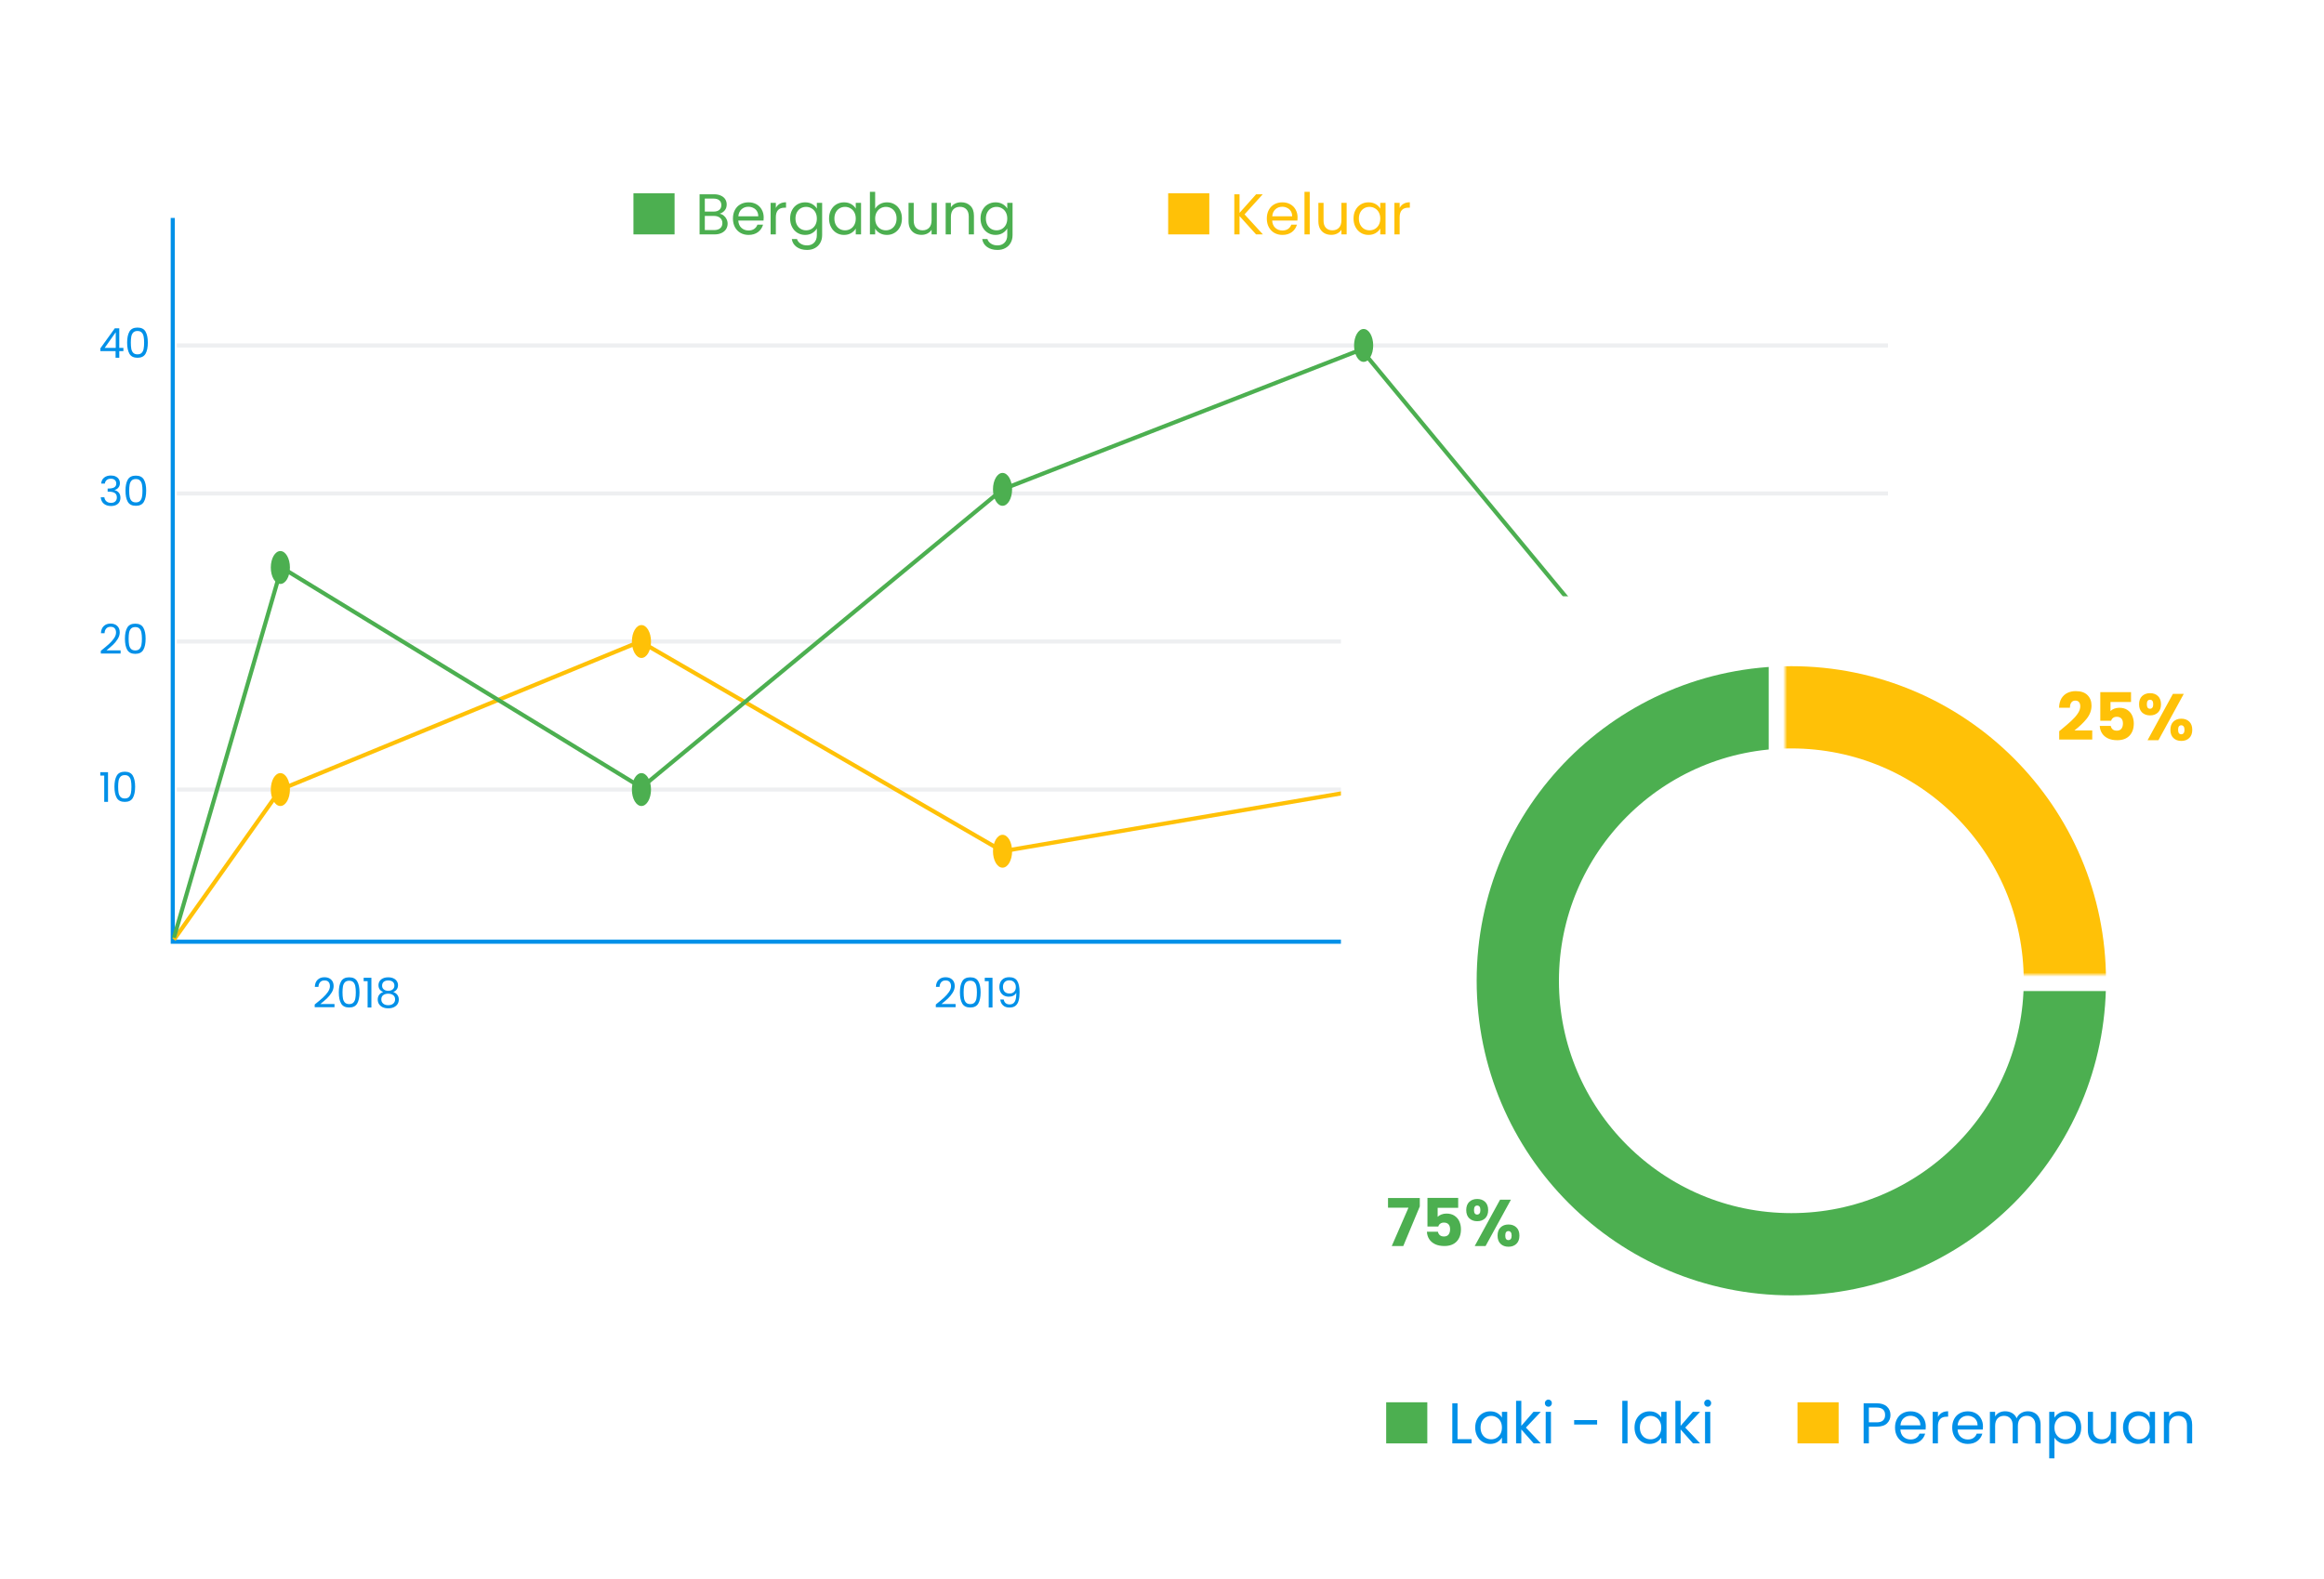<svg width="565" height="384" viewBox="0 0 565 384" fill="none" xmlns="http://www.w3.org/2000/svg">
<g filter="url(#filter0_d_1547_458)">
<rect x="11" y="11" width="465" height="266" rx="10" fill="white"/>
</g>
<path d="M42 53V229H460" stroke="#0090E8"/>
<path d="M43 192H459" stroke="#AAB2BB" stroke-opacity="0.2"/>
<path d="M43 156H459" stroke="#AAB2BB" stroke-opacity="0.2"/>
<path d="M43 120H459" stroke="#AAB2BB" stroke-opacity="0.2"/>
<path d="M43 84H459" stroke="#AAB2BB" stroke-opacity="0.2"/>
<path d="M24.38 188.6V187.77H26.26V195H25.34V188.6H24.38ZM27.823 191.31C27.823 190.163 28.01 189.27 28.383 188.63C28.756 187.983 29.41 187.66 30.343 187.66C31.27 187.66 31.92 187.983 32.293 188.63C32.666 189.27 32.853 190.163 32.853 191.31C32.853 192.477 32.666 193.383 32.293 194.03C31.92 194.677 31.27 195 30.343 195C29.41 195 28.756 194.677 28.383 194.03C28.01 193.383 27.823 192.477 27.823 191.31ZM31.953 191.31C31.953 190.73 31.913 190.24 31.833 189.84C31.76 189.433 31.603 189.107 31.363 188.86C31.13 188.613 30.79 188.49 30.343 188.49C29.89 188.49 29.543 188.613 29.303 188.86C29.07 189.107 28.913 189.433 28.833 189.84C28.76 190.24 28.723 190.73 28.723 191.31C28.723 191.91 28.76 192.413 28.833 192.82C28.913 193.227 29.07 193.553 29.303 193.8C29.543 194.047 29.89 194.17 30.343 194.17C30.79 194.17 31.13 194.047 31.363 193.8C31.603 193.553 31.76 193.227 31.833 192.82C31.913 192.413 31.953 191.91 31.953 191.31Z" fill="#0090E8"/>
<path d="M76.51 244.27C77.357 243.59 78.02 243.033 78.5 242.6C78.98 242.16 79.383 241.703 79.71 241.23C80.043 240.75 80.21 240.28 80.21 239.82C80.21 239.387 80.103 239.047 79.89 238.8C79.683 238.547 79.347 238.42 78.88 238.42C78.427 238.42 78.073 238.563 77.82 238.85C77.573 239.13 77.44 239.507 77.42 239.98H76.54C76.567 239.233 76.793 238.657 77.22 238.25C77.647 237.843 78.197 237.64 78.87 237.64C79.557 237.64 80.1 237.83 80.5 238.21C80.907 238.59 81.11 239.113 81.11 239.78C81.11 240.333 80.943 240.873 80.61 241.4C80.283 241.92 79.91 242.38 79.49 242.78C79.07 243.173 78.533 243.633 77.88 244.16H81.32V244.92H76.51V244.27ZM82.372 241.31C82.372 240.163 82.559 239.27 82.932 238.63C83.305 237.983 83.959 237.66 84.892 237.66C85.819 237.66 86.469 237.983 86.842 238.63C87.215 239.27 87.402 240.163 87.402 241.31C87.402 242.477 87.215 243.383 86.842 244.03C86.469 244.677 85.819 245 84.892 245C83.959 245 83.305 244.677 82.932 244.03C82.559 243.383 82.372 242.477 82.372 241.31ZM86.502 241.31C86.502 240.73 86.462 240.24 86.382 239.84C86.309 239.433 86.152 239.107 85.912 238.86C85.679 238.613 85.339 238.49 84.892 238.49C84.439 238.49 84.092 238.613 83.852 238.86C83.619 239.107 83.462 239.433 83.382 239.84C83.309 240.24 83.272 240.73 83.272 241.31C83.272 241.91 83.309 242.413 83.382 242.82C83.462 243.227 83.619 243.553 83.852 243.8C84.092 244.047 84.439 244.17 84.892 244.17C85.339 244.17 85.679 244.047 85.912 243.8C86.152 243.553 86.309 243.227 86.382 242.82C86.462 242.413 86.502 241.91 86.502 241.31ZM88.411 238.6V237.77H90.291V245H89.371V238.6H88.411ZM93.174 241.24C92.801 241.093 92.514 240.88 92.314 240.6C92.114 240.32 92.014 239.98 92.014 239.58C92.014 239.22 92.104 238.897 92.284 238.61C92.464 238.317 92.731 238.087 93.084 237.92C93.444 237.747 93.878 237.66 94.384 237.66C94.891 237.66 95.321 237.747 95.674 237.92C96.034 238.087 96.304 238.317 96.484 238.61C96.671 238.897 96.764 239.22 96.764 239.58C96.764 239.967 96.661 240.307 96.454 240.6C96.248 240.887 95.964 241.1 95.604 241.24C96.018 241.367 96.344 241.59 96.584 241.91C96.831 242.223 96.954 242.603 96.954 243.05C96.954 243.483 96.848 243.863 96.634 244.19C96.421 244.51 96.118 244.76 95.724 244.94C95.338 245.113 94.891 245.2 94.384 245.2C93.878 245.2 93.431 245.113 93.044 244.94C92.664 244.76 92.368 244.51 92.154 244.19C91.941 243.863 91.834 243.483 91.834 243.05C91.834 242.603 91.954 242.22 92.194 241.9C92.434 241.58 92.761 241.36 93.174 241.24ZM95.884 239.69C95.884 239.283 95.751 238.97 95.484 238.75C95.218 238.53 94.851 238.42 94.384 238.42C93.924 238.42 93.561 238.53 93.294 238.75C93.028 238.97 92.894 239.287 92.894 239.7C92.894 240.073 93.031 240.373 93.304 240.6C93.584 240.827 93.944 240.94 94.384 240.94C94.831 240.94 95.191 240.827 95.464 240.6C95.744 240.367 95.884 240.063 95.884 239.69ZM94.384 241.64C93.891 241.64 93.488 241.757 93.174 241.99C92.861 242.217 92.704 242.56 92.704 243.02C92.704 243.447 92.854 243.79 93.154 244.05C93.461 244.31 93.871 244.44 94.384 244.44C94.898 244.44 95.304 244.31 95.604 244.05C95.904 243.79 96.054 243.447 96.054 243.02C96.054 242.573 95.901 242.233 95.594 242C95.288 241.76 94.884 241.64 94.384 241.64Z" fill="#0090E8"/>
<path d="M227.51 244.27C228.357 243.59 229.02 243.033 229.5 242.6C229.98 242.16 230.383 241.703 230.71 241.23C231.043 240.75 231.21 240.28 231.21 239.82C231.21 239.387 231.103 239.047 230.89 238.8C230.683 238.547 230.347 238.42 229.88 238.42C229.427 238.42 229.073 238.563 228.82 238.85C228.573 239.13 228.44 239.507 228.42 239.98H227.54C227.567 239.233 227.793 238.657 228.22 238.25C228.647 237.843 229.197 237.64 229.87 237.64C230.557 237.64 231.1 237.83 231.5 238.21C231.907 238.59 232.11 239.113 232.11 239.78C232.11 240.333 231.943 240.873 231.61 241.4C231.283 241.92 230.91 242.38 230.49 242.78C230.07 243.173 229.533 243.633 228.88 244.16H232.32V244.92H227.51V244.27ZM233.372 241.31C233.372 240.163 233.559 239.27 233.932 238.63C234.305 237.983 234.959 237.66 235.892 237.66C236.819 237.66 237.469 237.983 237.842 238.63C238.215 239.27 238.402 240.163 238.402 241.31C238.402 242.477 238.215 243.383 237.842 244.03C237.469 244.677 236.819 245 235.892 245C234.959 245 234.305 244.677 233.932 244.03C233.559 243.383 233.372 242.477 233.372 241.31ZM237.502 241.31C237.502 240.73 237.462 240.24 237.382 239.84C237.309 239.433 237.152 239.107 236.912 238.86C236.679 238.613 236.339 238.49 235.892 238.49C235.439 238.49 235.092 238.613 234.852 238.86C234.619 239.107 234.462 239.433 234.382 239.84C234.309 240.24 234.272 240.73 234.272 241.31C234.272 241.91 234.309 242.413 234.382 242.82C234.462 243.227 234.619 243.553 234.852 243.8C235.092 244.047 235.439 244.17 235.892 244.17C236.339 244.17 236.679 244.047 236.912 243.8C237.152 243.553 237.309 243.227 237.382 242.82C237.462 242.413 237.502 241.91 237.502 241.31ZM239.411 238.6V237.77H241.291V245H240.371V238.6H239.411ZM244.024 243.06C244.091 243.44 244.244 243.733 244.484 243.94C244.731 244.147 245.061 244.25 245.474 244.25C246.028 244.25 246.434 244.033 246.694 243.6C246.961 243.167 247.088 242.437 247.074 241.41C246.934 241.71 246.701 241.947 246.374 242.12C246.048 242.287 245.684 242.37 245.284 242.37C244.838 242.37 244.438 242.28 244.084 242.1C243.738 241.913 243.464 241.643 243.264 241.29C243.064 240.937 242.964 240.51 242.964 240.01C242.964 239.297 243.171 238.723 243.584 238.29C243.998 237.85 244.584 237.63 245.344 237.63C246.278 237.63 246.931 237.933 247.304 238.54C247.684 239.147 247.874 240.05 247.874 241.25C247.874 242.09 247.798 242.783 247.644 243.33C247.498 243.877 247.244 244.293 246.884 244.58C246.531 244.867 246.044 245.01 245.424 245.01C244.744 245.01 244.214 244.827 243.834 244.46C243.454 244.093 243.238 243.627 243.184 243.06H244.024ZM245.434 241.6C245.881 241.6 246.248 241.463 246.534 241.19C246.821 240.91 246.964 240.533 246.964 240.06C246.964 239.56 246.824 239.157 246.544 238.85C246.264 238.543 245.871 238.39 245.364 238.39C244.898 238.39 244.524 238.537 244.244 238.83C243.971 239.123 243.834 239.51 243.834 239.99C243.834 240.477 243.971 240.867 244.244 241.16C244.518 241.453 244.914 241.6 245.434 241.6Z" fill="#0090E8"/>
<path d="M378.51 244.27C379.357 243.59 380.02 243.033 380.5 242.6C380.98 242.16 381.383 241.703 381.71 241.23C382.043 240.75 382.21 240.28 382.21 239.82C382.21 239.387 382.103 239.047 381.89 238.8C381.683 238.547 381.347 238.42 380.88 238.42C380.427 238.42 380.073 238.563 379.82 238.85C379.573 239.13 379.44 239.507 379.42 239.98H378.54C378.567 239.233 378.793 238.657 379.22 238.25C379.647 237.843 380.197 237.64 380.87 237.64C381.557 237.64 382.1 237.83 382.5 238.21C382.907 238.59 383.11 239.113 383.11 239.78C383.11 240.333 382.943 240.873 382.61 241.4C382.283 241.92 381.91 242.38 381.49 242.78C381.07 243.173 380.533 243.633 379.88 244.16H383.32V244.92H378.51V244.27ZM384.372 241.31C384.372 240.163 384.559 239.27 384.932 238.63C385.305 237.983 385.959 237.66 386.892 237.66C387.819 237.66 388.469 237.983 388.842 238.63C389.215 239.27 389.402 240.163 389.402 241.31C389.402 242.477 389.215 243.383 388.842 244.03C388.469 244.677 387.819 245 386.892 245C385.959 245 385.305 244.677 384.932 244.03C384.559 243.383 384.372 242.477 384.372 241.31ZM388.502 241.31C388.502 240.73 388.462 240.24 388.382 239.84C388.309 239.433 388.152 239.107 387.912 238.86C387.679 238.613 387.339 238.49 386.892 238.49C386.439 238.49 386.092 238.613 385.852 238.86C385.619 239.107 385.462 239.433 385.382 239.84C385.309 240.24 385.272 240.73 385.272 241.31C385.272 241.91 385.309 242.413 385.382 242.82C385.462 243.227 385.619 243.553 385.852 243.8C386.092 244.047 386.439 244.17 386.892 244.17C387.339 244.17 387.679 244.047 387.912 243.8C388.152 243.553 388.309 243.227 388.382 242.82C388.462 242.413 388.502 241.91 388.502 241.31ZM390.541 244.27C391.388 243.59 392.051 243.033 392.531 242.6C393.011 242.16 393.415 241.703 393.741 241.23C394.075 240.75 394.241 240.28 394.241 239.82C394.241 239.387 394.135 239.047 393.921 238.8C393.715 238.547 393.378 238.42 392.911 238.42C392.458 238.42 392.105 238.563 391.851 238.85C391.605 239.13 391.471 239.507 391.451 239.98H390.571C390.598 239.233 390.825 238.657 391.251 238.25C391.678 237.843 392.228 237.64 392.901 237.64C393.588 237.64 394.131 237.83 394.531 238.21C394.938 238.59 395.141 239.113 395.141 239.78C395.141 240.333 394.975 240.873 394.641 241.4C394.315 241.92 393.941 242.38 393.521 242.78C393.101 243.173 392.565 243.633 391.911 244.16H395.351V244.92H390.541V244.27ZM396.403 241.31C396.403 240.163 396.59 239.27 396.963 238.63C397.337 237.983 397.99 237.66 398.923 237.66C399.85 237.66 400.5 237.983 400.873 238.63C401.247 239.27 401.433 240.163 401.433 241.31C401.433 242.477 401.247 243.383 400.873 244.03C400.5 244.677 399.85 245 398.923 245C397.99 245 397.337 244.677 396.963 244.03C396.59 243.383 396.403 242.477 396.403 241.31ZM400.533 241.31C400.533 240.73 400.493 240.24 400.413 239.84C400.34 239.433 400.183 239.107 399.943 238.86C399.71 238.613 399.37 238.49 398.923 238.49C398.47 238.49 398.123 238.613 397.883 238.86C397.65 239.107 397.493 239.433 397.413 239.84C397.34 240.24 397.303 240.73 397.303 241.31C397.303 241.91 397.34 242.413 397.413 242.82C397.493 243.227 397.65 243.553 397.883 243.8C398.123 244.047 398.47 244.17 398.923 244.17C399.37 244.17 399.71 244.047 399.943 243.8C400.183 243.553 400.34 243.227 400.413 242.82C400.493 242.413 400.533 241.91 400.533 241.31Z" fill="#0090E8"/>
<path d="M24.51 158.27C25.357 157.59 26.02 157.033 26.5 156.6C26.98 156.16 27.383 155.703 27.71 155.23C28.043 154.75 28.21 154.28 28.21 153.82C28.21 153.387 28.103 153.047 27.89 152.8C27.683 152.547 27.347 152.42 26.88 152.42C26.427 152.42 26.073 152.563 25.82 152.85C25.573 153.13 25.44 153.507 25.42 153.98H24.54C24.567 153.233 24.793 152.657 25.22 152.25C25.647 151.843 26.197 151.64 26.87 151.64C27.557 151.64 28.1 151.83 28.5 152.21C28.907 152.59 29.11 153.113 29.11 153.78C29.11 154.333 28.943 154.873 28.61 155.4C28.283 155.92 27.91 156.38 27.49 156.78C27.07 157.173 26.533 157.633 25.88 158.16H29.32V158.92H24.51V158.27ZM30.372 155.31C30.372 154.163 30.559 153.27 30.932 152.63C31.305 151.983 31.959 151.66 32.892 151.66C33.819 151.66 34.469 151.983 34.842 152.63C35.215 153.27 35.402 154.163 35.402 155.31C35.402 156.477 35.215 157.383 34.842 158.03C34.469 158.677 33.819 159 32.892 159C31.959 159 31.305 158.677 30.932 158.03C30.559 157.383 30.372 156.477 30.372 155.31ZM34.502 155.31C34.502 154.73 34.462 154.24 34.382 153.84C34.309 153.433 34.152 153.107 33.912 152.86C33.679 152.613 33.339 152.49 32.892 152.49C32.439 152.49 32.092 152.613 31.852 152.86C31.619 153.107 31.462 153.433 31.382 153.84C31.309 154.24 31.272 154.73 31.272 155.31C31.272 155.91 31.309 156.413 31.382 156.82C31.462 157.227 31.619 157.553 31.852 157.8C32.092 158.047 32.439 158.17 32.892 158.17C33.339 158.17 33.679 158.047 33.912 157.8C34.152 157.553 34.309 157.227 34.382 156.82C34.462 156.413 34.502 155.91 34.502 155.31Z" fill="#0090E8"/>
<path d="M24.6 117.59C24.647 116.977 24.883 116.497 25.31 116.15C25.737 115.803 26.29 115.63 26.97 115.63C27.423 115.63 27.813 115.713 28.14 115.88C28.473 116.04 28.723 116.26 28.89 116.54C29.063 116.82 29.15 117.137 29.15 117.49C29.15 117.903 29.03 118.26 28.79 118.56C28.557 118.86 28.25 119.053 27.87 119.14V119.19C28.303 119.297 28.647 119.507 28.9 119.82C29.153 120.133 29.28 120.543 29.28 121.05C29.28 121.43 29.193 121.773 29.02 122.08C28.847 122.38 28.587 122.617 28.24 122.79C27.893 122.963 27.477 123.05 26.99 123.05C26.283 123.05 25.703 122.867 25.25 122.5C24.797 122.127 24.543 121.6 24.49 120.92H25.37C25.417 121.32 25.58 121.647 25.86 121.9C26.14 122.153 26.513 122.28 26.98 122.28C27.447 122.28 27.8 122.16 28.04 121.92C28.287 121.673 28.41 121.357 28.41 120.97C28.41 120.47 28.243 120.11 27.91 119.89C27.577 119.67 27.073 119.56 26.4 119.56H26.17V118.8H26.41C27.023 118.793 27.487 118.693 27.8 118.5C28.113 118.3 28.27 117.993 28.27 117.58C28.27 117.227 28.153 116.943 27.92 116.73C27.693 116.517 27.367 116.41 26.94 116.41C26.527 116.41 26.193 116.517 25.94 116.73C25.687 116.943 25.537 117.23 25.49 117.59H24.6ZM30.509 119.31C30.509 118.163 30.695 117.27 31.069 116.63C31.442 115.983 32.095 115.66 33.029 115.66C33.955 115.66 34.605 115.983 34.979 116.63C35.352 117.27 35.539 118.163 35.539 119.31C35.539 120.477 35.352 121.383 34.979 122.03C34.605 122.677 33.955 123 33.029 123C32.095 123 31.442 122.677 31.069 122.03C30.695 121.383 30.509 120.477 30.509 119.31ZM34.639 119.31C34.639 118.73 34.599 118.24 34.519 117.84C34.445 117.433 34.289 117.107 34.049 116.86C33.815 116.613 33.475 116.49 33.029 116.49C32.575 116.49 32.229 116.613 31.989 116.86C31.755 117.107 31.599 117.433 31.519 117.84C31.445 118.24 31.409 118.73 31.409 119.31C31.409 119.91 31.445 120.413 31.519 120.82C31.599 121.227 31.755 121.553 31.989 121.8C32.229 122.047 32.575 122.17 33.029 122.17C33.475 122.17 33.815 122.047 34.049 121.8C34.289 121.553 34.445 121.227 34.519 120.82C34.599 120.413 34.639 119.91 34.639 119.31Z" fill="#0090E8"/>
<path d="M24.4 85.39V84.7L27.91 79.84H29V84.6H30V85.39H29V87H28.1V85.39H24.4ZM28.14 80.79L25.45 84.6H28.14V80.79ZM30.909 83.31C30.909 82.163 31.096 81.27 31.469 80.63C31.842 79.983 32.496 79.66 33.429 79.66C34.356 79.66 35.006 79.983 35.379 80.63C35.752 81.27 35.939 82.163 35.939 83.31C35.939 84.477 35.752 85.383 35.379 86.03C35.006 86.677 34.356 87 33.429 87C32.496 87 31.842 86.677 31.469 86.03C31.096 85.383 30.909 84.477 30.909 83.31ZM35.039 83.31C35.039 82.73 34.999 82.24 34.919 81.84C34.846 81.433 34.689 81.107 34.449 80.86C34.216 80.613 33.876 80.49 33.429 80.49C32.976 80.49 32.629 80.613 32.389 80.86C32.156 81.107 31.999 81.433 31.919 81.84C31.846 82.24 31.809 82.73 31.809 83.31C31.809 83.91 31.846 84.413 31.919 84.82C31.999 85.227 32.156 85.553 32.389 85.8C32.629 86.047 32.976 86.17 33.429 86.17C33.876 86.17 34.216 86.047 34.449 85.8C34.689 85.553 34.846 85.227 34.919 84.82C34.999 84.413 35.039 83.91 35.039 83.31Z" fill="#0090E8"/>
<ellipse cx="68.161" cy="192" rx="2.325" ry="4" fill="#FFC107"/>
<ellipse cx="243.733" cy="207" rx="2.325" ry="4" fill="#FFC107"/>
<ellipse cx="331.519" cy="192" rx="2.325" ry="4" fill="#FFC107"/>
<ellipse cx="419.886" cy="174" rx="2.325" ry="4" fill="#FFC107"/>
<path d="M42.291 228.5L68.161 192L155.656 156L243.733 207L331.519 192L420.177 174.5L459.419 192" stroke="#FFC107"/>
<ellipse cx="155.947" cy="156" rx="2.325" ry="4" fill="#FFC107"/>
<ellipse cx="68.161" cy="138" rx="2.325" ry="4" fill="#4CAF50"/>
<ellipse cx="155.947" cy="192" rx="2.325" ry="4" fill="#4CAF50"/>
<ellipse cx="243.733" cy="119" rx="2.325" ry="4" fill="#4CAF50"/>
<ellipse cx="331.519" cy="84" rx="2.325" ry="4" fill="#4CAF50"/>
<ellipse cx="419.886" cy="192" rx="2.325" ry="4" fill="#4CAF50"/>
<path d="M42.291 228L68.452 138L155.947 191.5L243.733 119L330.937 85L419.886 192.5L459.128 156" stroke="#4CAF50"/>
<path d="M174.964 51.974C175.319 52.03 175.641 52.175 175.93 52.408C176.229 52.641 176.462 52.931 176.63 53.276C176.807 53.621 176.896 53.99 176.896 54.382C176.896 54.877 176.77 55.325 176.518 55.726C176.266 56.118 175.897 56.431 175.412 56.664C174.936 56.888 174.371 57 173.718 57H170.078V47.242H173.578C174.241 47.242 174.805 47.354 175.272 47.578C175.739 47.793 176.089 48.087 176.322 48.46C176.555 48.833 176.672 49.253 176.672 49.72C176.672 50.299 176.513 50.779 176.196 51.162C175.888 51.535 175.477 51.806 174.964 51.974ZM171.352 51.456H173.494C174.091 51.456 174.553 51.316 174.88 51.036C175.207 50.756 175.37 50.369 175.37 49.874C175.37 49.379 175.207 48.992 174.88 48.712C174.553 48.432 174.082 48.292 173.466 48.292H171.352V51.456ZM173.606 55.95C174.241 55.95 174.735 55.801 175.09 55.502C175.445 55.203 175.622 54.788 175.622 54.256C175.622 53.715 175.435 53.29 175.062 52.982C174.689 52.665 174.189 52.506 173.564 52.506H171.352V55.95H173.606ZM185.664 52.87C185.664 53.113 185.65 53.369 185.622 53.64H179.49C179.537 54.396 179.793 54.989 180.26 55.418C180.736 55.838 181.31 56.048 181.982 56.048C182.533 56.048 182.99 55.922 183.354 55.67C183.727 55.409 183.989 55.063 184.138 54.634H185.51C185.305 55.371 184.894 55.973 184.278 56.44C183.662 56.897 182.897 57.126 181.982 57.126C181.254 57.126 180.601 56.963 180.022 56.636C179.453 56.309 179.005 55.847 178.678 55.25C178.351 54.643 178.188 53.943 178.188 53.15C178.188 52.357 178.347 51.661 178.664 51.064C178.981 50.467 179.425 50.009 179.994 49.692C180.573 49.365 181.235 49.202 181.982 49.202C182.71 49.202 183.354 49.361 183.914 49.678C184.474 49.995 184.903 50.434 185.202 50.994C185.51 51.545 185.664 52.17 185.664 52.87ZM184.348 52.604C184.348 52.119 184.241 51.703 184.026 51.358C183.811 51.003 183.517 50.737 183.144 50.56C182.78 50.373 182.374 50.28 181.926 50.28C181.282 50.28 180.731 50.485 180.274 50.896C179.826 51.307 179.569 51.876 179.504 52.604H184.348ZM188.62 50.574C188.844 50.135 189.161 49.795 189.572 49.552C189.992 49.309 190.5 49.188 191.098 49.188V50.504H190.762C189.334 50.504 188.62 51.279 188.62 52.828V57H187.346V49.328H188.62V50.574ZM195.732 49.202C196.395 49.202 196.974 49.347 197.468 49.636C197.972 49.925 198.346 50.289 198.588 50.728V49.328H199.876V57.168C199.876 57.868 199.727 58.489 199.428 59.03C199.13 59.581 198.7 60.01 198.14 60.318C197.59 60.626 196.946 60.78 196.208 60.78C195.2 60.78 194.36 60.542 193.688 60.066C193.016 59.59 192.62 58.941 192.498 58.12H193.758C193.898 58.587 194.188 58.96 194.626 59.24C195.065 59.529 195.592 59.674 196.208 59.674C196.908 59.674 197.478 59.455 197.916 59.016C198.364 58.577 198.588 57.961 198.588 57.168V55.558C198.336 56.006 197.963 56.379 197.468 56.678C196.974 56.977 196.395 57.126 195.732 57.126C195.051 57.126 194.43 56.958 193.87 56.622C193.32 56.286 192.886 55.815 192.568 55.208C192.251 54.601 192.092 53.911 192.092 53.136C192.092 52.352 192.251 51.666 192.568 51.078C192.886 50.481 193.32 50.019 193.87 49.692C194.43 49.365 195.051 49.202 195.732 49.202ZM198.588 53.15C198.588 52.571 198.472 52.067 198.238 51.638C198.005 51.209 197.688 50.882 197.286 50.658C196.894 50.425 196.46 50.308 195.984 50.308C195.508 50.308 195.074 50.42 194.682 50.644C194.29 50.868 193.978 51.195 193.744 51.624C193.511 52.053 193.394 52.557 193.394 53.136C193.394 53.724 193.511 54.237 193.744 54.676C193.978 55.105 194.29 55.437 194.682 55.67C195.074 55.894 195.508 56.006 195.984 56.006C196.46 56.006 196.894 55.894 197.286 55.67C197.688 55.437 198.005 55.105 198.238 54.676C198.472 54.237 198.588 53.729 198.588 53.15ZM201.553 53.136C201.553 52.352 201.712 51.666 202.029 51.078C202.347 50.481 202.781 50.019 203.331 49.692C203.891 49.365 204.512 49.202 205.193 49.202C205.865 49.202 206.449 49.347 206.943 49.636C207.438 49.925 207.807 50.289 208.049 50.728V49.328H209.337V57H208.049V55.572C207.797 56.02 207.419 56.393 206.915 56.692C206.421 56.981 205.842 57.126 205.179 57.126C204.498 57.126 203.882 56.958 203.331 56.622C202.781 56.286 202.347 55.815 202.029 55.208C201.712 54.601 201.553 53.911 201.553 53.136ZM208.049 53.15C208.049 52.571 207.933 52.067 207.699 51.638C207.466 51.209 207.149 50.882 206.747 50.658C206.355 50.425 205.921 50.308 205.445 50.308C204.969 50.308 204.535 50.42 204.143 50.644C203.751 50.868 203.439 51.195 203.205 51.624C202.972 52.053 202.855 52.557 202.855 53.136C202.855 53.724 202.972 54.237 203.205 54.676C203.439 55.105 203.751 55.437 204.143 55.67C204.535 55.894 204.969 56.006 205.445 56.006C205.921 56.006 206.355 55.894 206.747 55.67C207.149 55.437 207.466 55.105 207.699 54.676C207.933 54.237 208.049 53.729 208.049 53.15ZM212.764 50.756C213.025 50.299 213.408 49.925 213.912 49.636C214.416 49.347 214.99 49.202 215.634 49.202C216.325 49.202 216.945 49.365 217.496 49.692C218.047 50.019 218.481 50.481 218.798 51.078C219.115 51.666 219.274 52.352 219.274 53.136C219.274 53.911 219.115 54.601 218.798 55.208C218.481 55.815 218.042 56.286 217.482 56.622C216.931 56.958 216.315 57.126 215.634 57.126C214.971 57.126 214.388 56.981 213.884 56.692C213.389 56.403 213.016 56.034 212.764 55.586V57H211.49V46.64H212.764V50.756ZM217.972 53.136C217.972 52.557 217.855 52.053 217.622 51.624C217.389 51.195 217.071 50.868 216.67 50.644C216.278 50.42 215.844 50.308 215.368 50.308C214.901 50.308 214.467 50.425 214.066 50.658C213.674 50.882 213.357 51.213 213.114 51.652C212.881 52.081 212.764 52.581 212.764 53.15C212.764 53.729 212.881 54.237 213.114 54.676C213.357 55.105 213.674 55.437 214.066 55.67C214.467 55.894 214.901 56.006 215.368 56.006C215.844 56.006 216.278 55.894 216.67 55.67C217.071 55.437 217.389 55.105 217.622 54.676C217.855 54.237 217.972 53.724 217.972 53.136ZM227.755 49.328V57H226.481V55.866C226.238 56.258 225.898 56.566 225.459 56.79C225.03 57.005 224.554 57.112 224.031 57.112C223.434 57.112 222.897 56.991 222.421 56.748C221.945 56.496 221.567 56.123 221.287 55.628C221.016 55.133 220.881 54.531 220.881 53.822V49.328H222.141V53.654C222.141 54.41 222.332 54.993 222.715 55.404C223.098 55.805 223.62 56.006 224.283 56.006C224.964 56.006 225.501 55.796 225.893 55.376C226.285 54.956 226.481 54.345 226.481 53.542V49.328H227.755ZM233.644 49.188C234.577 49.188 235.333 49.473 235.912 50.042C236.491 50.602 236.78 51.414 236.78 52.478V57H235.52V52.66C235.52 51.895 235.329 51.311 234.946 50.91C234.563 50.499 234.041 50.294 233.378 50.294C232.706 50.294 232.169 50.504 231.768 50.924C231.376 51.344 231.18 51.955 231.18 52.758V57H229.906V49.328H231.18V50.42C231.432 50.028 231.773 49.725 232.202 49.51C232.641 49.295 233.121 49.188 233.644 49.188ZM242.025 49.202C242.688 49.202 243.267 49.347 243.761 49.636C244.265 49.925 244.639 50.289 244.881 50.728V49.328H246.169V57.168C246.169 57.868 246.02 58.489 245.721 59.03C245.423 59.581 244.993 60.01 244.433 60.318C243.883 60.626 243.239 60.78 242.501 60.78C241.493 60.78 240.653 60.542 239.981 60.066C239.309 59.59 238.913 58.941 238.791 58.12H240.051C240.191 58.587 240.481 58.96 240.919 59.24C241.358 59.529 241.885 59.674 242.501 59.674C243.201 59.674 243.771 59.455 244.209 59.016C244.657 58.577 244.881 57.961 244.881 57.168V55.558C244.629 56.006 244.256 56.379 243.761 56.678C243.267 56.977 242.688 57.126 242.025 57.126C241.344 57.126 240.723 56.958 240.163 56.622C239.613 56.286 239.179 55.815 238.861 55.208C238.544 54.601 238.385 53.911 238.385 53.136C238.385 52.352 238.544 51.666 238.861 51.078C239.179 50.481 239.613 50.019 240.163 49.692C240.723 49.365 241.344 49.202 242.025 49.202ZM244.881 53.15C244.881 52.571 244.765 52.067 244.531 51.638C244.298 51.209 243.981 50.882 243.579 50.658C243.187 50.425 242.753 50.308 242.277 50.308C241.801 50.308 241.367 50.42 240.975 50.644C240.583 50.868 240.271 51.195 240.037 51.624C239.804 52.053 239.687 52.557 239.687 53.136C239.687 53.724 239.804 54.237 240.037 54.676C240.271 55.105 240.583 55.437 240.975 55.67C241.367 55.894 241.801 56.006 242.277 56.006C242.753 56.006 243.187 55.894 243.579 55.67C243.981 55.437 244.298 55.105 244.531 54.676C244.765 54.237 244.881 53.729 244.881 53.15Z" fill="#4CAF50"/>
<path d="M305.37 57L301.352 52.548V57H300.078V47.242H301.352V51.764L305.384 47.242H306.994L302.57 52.128L307.036 57H305.37ZM315.459 52.87C315.459 53.113 315.445 53.369 315.417 53.64H309.285C309.332 54.396 309.588 54.989 310.055 55.418C310.531 55.838 311.105 56.048 311.777 56.048C312.328 56.048 312.785 55.922 313.149 55.67C313.522 55.409 313.784 55.063 313.933 54.634H315.305C315.1 55.371 314.689 55.973 314.073 56.44C313.457 56.897 312.692 57.126 311.777 57.126C311.049 57.126 310.396 56.963 309.817 56.636C309.248 56.309 308.8 55.847 308.473 55.25C308.146 54.643 307.983 53.943 307.983 53.15C307.983 52.357 308.142 51.661 308.459 51.064C308.776 50.467 309.22 50.009 309.789 49.692C310.368 49.365 311.03 49.202 311.777 49.202C312.505 49.202 313.149 49.361 313.709 49.678C314.269 49.995 314.698 50.434 314.997 50.994C315.305 51.545 315.459 52.17 315.459 52.87ZM314.143 52.604C314.143 52.119 314.036 51.703 313.821 51.358C313.606 51.003 313.312 50.737 312.939 50.56C312.575 50.373 312.169 50.28 311.721 50.28C311.077 50.28 310.526 50.485 310.069 50.896C309.621 51.307 309.364 51.876 309.299 52.604H314.143ZM318.415 46.64V57H317.141V46.64H318.415ZM327.39 49.328V57H326.116V55.866C325.873 56.258 325.532 56.566 325.094 56.79C324.664 57.005 324.188 57.112 323.666 57.112C323.068 57.112 322.532 56.991 322.056 56.748C321.58 56.496 321.202 56.123 320.922 55.628C320.651 55.133 320.516 54.531 320.516 53.822V49.328H321.776V53.654C321.776 54.41 321.967 54.993 322.35 55.404C322.732 55.805 323.255 56.006 323.918 56.006C324.599 56.006 325.136 55.796 325.528 55.376C325.92 54.956 326.116 54.345 326.116 53.542V49.328H327.39ZM329.065 53.136C329.065 52.352 329.224 51.666 329.541 51.078C329.858 50.481 330.292 50.019 330.843 49.692C331.403 49.365 332.024 49.202 332.705 49.202C333.377 49.202 333.96 49.347 334.455 49.636C334.95 49.925 335.318 50.289 335.561 50.728V49.328H336.849V57H335.561V55.572C335.309 56.02 334.931 56.393 334.427 56.692C333.932 56.981 333.354 57.126 332.691 57.126C332.01 57.126 331.394 56.958 330.843 56.622C330.292 56.286 329.858 55.815 329.541 55.208C329.224 54.601 329.065 53.911 329.065 53.136ZM335.561 53.15C335.561 52.571 335.444 52.067 335.211 51.638C334.978 51.209 334.66 50.882 334.259 50.658C333.867 50.425 333.433 50.308 332.957 50.308C332.481 50.308 332.047 50.42 331.655 50.644C331.263 50.868 330.95 51.195 330.717 51.624C330.484 52.053 330.367 52.557 330.367 53.136C330.367 53.724 330.484 54.237 330.717 54.676C330.95 55.105 331.263 55.437 331.655 55.67C332.047 55.894 332.481 56.006 332.957 56.006C333.433 56.006 333.867 55.894 334.259 55.67C334.66 55.437 334.978 55.105 335.211 54.676C335.444 54.237 335.561 53.729 335.561 53.15ZM340.276 50.574C340.5 50.135 340.817 49.795 341.228 49.552C341.648 49.309 342.156 49.188 342.754 49.188V50.504H342.418C340.99 50.504 340.276 51.279 340.276 52.828V57H339.002V49.328H340.276V50.574Z" fill="#FFC107"/>
<rect x="154" y="47" width="10" height="10" fill="#4CAF50"/>
<rect x="284" y="47" width="10" height="10" fill="#FFC107"/>
<g filter="url(#filter1_d_1547_458)">
<rect x="322" y="141" width="224" height="224" rx="10" fill="white"/>
</g>
<path d="M354.352 349.964H357.768V351H353.078V341.242H354.352V349.964ZM358.645 347.136C358.645 346.352 358.804 345.666 359.121 345.078C359.438 344.481 359.872 344.019 360.423 343.692C360.983 343.365 361.604 343.202 362.285 343.202C362.957 343.202 363.54 343.347 364.035 343.636C364.53 343.925 364.898 344.289 365.141 344.728V343.328H366.429V351H365.141V349.572C364.889 350.02 364.511 350.393 364.007 350.692C363.512 350.981 362.934 351.126 362.271 351.126C361.59 351.126 360.974 350.958 360.423 350.622C359.872 350.286 359.438 349.815 359.121 349.208C358.804 348.601 358.645 347.911 358.645 347.136ZM365.141 347.15C365.141 346.571 365.024 346.067 364.791 345.638C364.558 345.209 364.24 344.882 363.839 344.658C363.447 344.425 363.013 344.308 362.537 344.308C362.061 344.308 361.627 344.42 361.235 344.644C360.843 344.868 360.53 345.195 360.297 345.624C360.064 346.053 359.947 346.557 359.947 347.136C359.947 347.724 360.064 348.237 360.297 348.676C360.53 349.105 360.843 349.437 361.235 349.67C361.627 349.894 362.061 350.006 362.537 350.006C363.013 350.006 363.447 349.894 363.839 349.67C364.24 349.437 364.558 349.105 364.791 348.676C365.024 348.237 365.141 347.729 365.141 347.15ZM372.866 351L369.856 347.612V351H368.582V340.64H369.856V346.73L372.81 343.328H374.588L370.976 347.15L374.602 351H372.866ZM376.445 342.082C376.202 342.082 375.997 341.998 375.829 341.83C375.661 341.662 375.577 341.457 375.577 341.214C375.577 340.971 375.661 340.766 375.829 340.598C375.997 340.43 376.202 340.346 376.445 340.346C376.678 340.346 376.874 340.43 377.033 340.598C377.201 340.766 377.285 340.971 377.285 341.214C377.285 341.457 377.201 341.662 377.033 341.83C376.874 341.998 376.678 342.082 376.445 342.082ZM377.061 343.328V351H375.787V343.328H377.061ZM388.285 345.33V346.408H382.699V345.33H388.285ZM395.682 340.64V351H394.408V340.64H395.682ZM397.377 347.136C397.377 346.352 397.536 345.666 397.853 345.078C398.171 344.481 398.605 344.019 399.155 343.692C399.715 343.365 400.336 343.202 401.017 343.202C401.689 343.202 402.273 343.347 402.767 343.636C403.262 343.925 403.631 344.289 403.873 344.728V343.328H405.161V351H403.873V349.572C403.621 350.02 403.243 350.393 402.739 350.692C402.245 350.981 401.666 351.126 401.003 351.126C400.322 351.126 399.706 350.958 399.155 350.622C398.605 350.286 398.171 349.815 397.853 349.208C397.536 348.601 397.377 347.911 397.377 347.136ZM403.873 347.15C403.873 346.571 403.757 346.067 403.523 345.638C403.29 345.209 402.973 344.882 402.571 344.658C402.179 344.425 401.745 344.308 401.269 344.308C400.793 344.308 400.359 344.42 399.967 344.644C399.575 344.868 399.263 345.195 399.029 345.624C398.796 346.053 398.679 346.557 398.679 347.136C398.679 347.724 398.796 348.237 399.029 348.676C399.263 349.105 399.575 349.437 399.967 349.67C400.359 349.894 400.793 350.006 401.269 350.006C401.745 350.006 402.179 349.894 402.571 349.67C402.973 349.437 403.29 349.105 403.523 348.676C403.757 348.237 403.873 347.729 403.873 347.15ZM411.598 351L408.588 347.612V351H407.314V340.64H408.588V346.73L411.542 343.328H413.32L409.708 347.15L413.334 351H411.598ZM415.177 342.082C414.935 342.082 414.729 341.998 414.561 341.83C414.393 341.662 414.309 341.457 414.309 341.214C414.309 340.971 414.393 340.766 414.561 340.598C414.729 340.43 414.935 340.346 415.177 340.346C415.411 340.346 415.607 340.43 415.765 340.598C415.933 340.766 416.017 340.971 416.017 341.214C416.017 341.457 415.933 341.662 415.765 341.83C415.607 341.998 415.411 342.082 415.177 342.082ZM415.793 343.328V351H414.519V343.328H415.793Z" fill="#0090E8"/>
<path d="M345.176 293.368L341.16 303H338.36L342.424 293.672H337.448V291.336H345.176V293.368ZM354.507 293.704H349.515V295.912C349.728 295.677 350.027 295.485 350.411 295.336C350.795 295.187 351.211 295.112 351.659 295.112C352.459 295.112 353.12 295.293 353.642 295.656C354.176 296.019 354.565 296.488 354.811 297.064C355.056 297.64 355.179 298.264 355.179 298.936C355.179 300.184 354.827 301.176 354.123 301.912C353.419 302.637 352.427 303 351.147 303C350.293 303 349.552 302.856 348.923 302.568C348.293 302.269 347.808 301.859 347.467 301.336C347.125 300.813 346.939 300.211 346.907 299.528H349.579C349.643 299.859 349.797 300.136 350.043 300.36C350.288 300.573 350.624 300.68 351.051 300.68C351.552 300.68 351.925 300.52 352.171 300.2C352.416 299.88 352.539 299.453 352.539 298.92C352.539 298.397 352.411 297.997 352.155 297.72C351.899 297.443 351.525 297.304 351.035 297.304C350.672 297.304 350.373 297.395 350.139 297.576C349.904 297.747 349.749 297.976 349.674 298.264H347.035V291.304H354.507V293.704ZM356.465 294.264C356.465 293.4 356.71 292.733 357.201 292.264C357.702 291.795 358.347 291.56 359.137 291.56C359.926 291.56 360.566 291.795 361.057 292.264C361.547 292.733 361.793 293.4 361.793 294.264C361.793 295.128 361.547 295.795 361.057 296.264C360.566 296.733 359.926 296.968 359.137 296.968C358.347 296.968 357.702 296.733 357.201 296.264C356.71 295.795 356.465 295.128 356.465 294.264ZM367.329 291.736L361.169 303H358.529L364.689 291.736H367.329ZM359.121 293.16C358.609 293.16 358.353 293.528 358.353 294.264C358.353 294.989 358.609 295.352 359.121 295.352C359.366 295.352 359.558 295.261 359.697 295.08C359.835 294.899 359.905 294.627 359.905 294.264C359.905 293.528 359.643 293.16 359.121 293.16ZM364.081 300.472C364.081 299.608 364.326 298.941 364.817 298.472C365.307 298.003 365.947 297.768 366.737 297.768C367.526 297.768 368.166 298.003 368.657 298.472C369.147 298.941 369.393 299.608 369.393 300.472C369.393 301.336 369.147 302.003 368.657 302.472C368.166 302.941 367.526 303.176 366.737 303.176C365.947 303.176 365.307 302.941 364.817 302.472C364.326 302.003 364.081 301.336 364.081 300.472ZM366.721 299.368C366.475 299.368 366.283 299.459 366.145 299.64C366.017 299.821 365.953 300.099 365.953 300.472C365.953 301.197 366.209 301.56 366.721 301.56C366.966 301.56 367.158 301.469 367.297 301.288C367.435 301.107 367.505 300.835 367.505 300.472C367.505 300.109 367.435 299.837 367.297 299.656C367.158 299.464 366.966 299.368 366.721 299.368Z" fill="#4CAF50"/>
<path d="M459.602 344.098C459.602 344.91 459.322 345.587 458.762 346.128C458.211 346.66 457.367 346.926 456.228 346.926H454.352V351H453.078V341.242H456.228C457.329 341.242 458.165 341.508 458.734 342.04C459.313 342.572 459.602 343.258 459.602 344.098ZM456.228 345.876C456.937 345.876 457.46 345.722 457.796 345.414C458.132 345.106 458.3 344.667 458.3 344.098C458.3 342.894 457.609 342.292 456.228 342.292H454.352V345.876H456.228ZM468.185 346.87C468.185 347.113 468.171 347.369 468.143 347.64H462.011C462.058 348.396 462.315 348.989 462.781 349.418C463.257 349.838 463.831 350.048 464.503 350.048C465.054 350.048 465.511 349.922 465.875 349.67C466.249 349.409 466.51 349.063 466.659 348.634H468.031C467.826 349.371 467.415 349.973 466.799 350.44C466.183 350.897 465.418 351.126 464.503 351.126C463.775 351.126 463.122 350.963 462.543 350.636C461.974 350.309 461.526 349.847 461.199 349.25C460.873 348.643 460.709 347.943 460.709 347.15C460.709 346.357 460.868 345.661 461.185 345.064C461.503 344.467 461.946 344.009 462.515 343.692C463.094 343.365 463.757 343.202 464.503 343.202C465.231 343.202 465.875 343.361 466.435 343.678C466.995 343.995 467.425 344.434 467.723 344.994C468.031 345.545 468.185 346.17 468.185 346.87ZM466.869 346.604C466.869 346.119 466.762 345.703 466.547 345.358C466.333 345.003 466.039 344.737 465.665 344.56C465.301 344.373 464.895 344.28 464.447 344.28C463.803 344.28 463.253 344.485 462.795 344.896C462.347 345.307 462.091 345.876 462.025 346.604H466.869ZM471.141 344.574C471.365 344.135 471.682 343.795 472.093 343.552C472.513 343.309 473.022 343.188 473.619 343.188V344.504H473.283C471.855 344.504 471.141 345.279 471.141 346.828V351H469.867V343.328H471.141V344.574ZM482.09 346.87C482.09 347.113 482.076 347.369 482.048 347.64H475.916C475.962 348.396 476.219 348.989 476.686 349.418C477.162 349.838 477.736 350.048 478.408 350.048C478.958 350.048 479.416 349.922 479.78 349.67C480.153 349.409 480.414 349.063 480.564 348.634H481.936C481.73 349.371 481.32 349.973 480.704 350.44C480.088 350.897 479.322 351.126 478.408 351.126C477.68 351.126 477.026 350.963 476.448 350.636C475.878 350.309 475.43 349.847 475.104 349.25C474.777 348.643 474.614 347.943 474.614 347.15C474.614 346.357 474.772 345.661 475.09 345.064C475.407 344.467 475.85 344.009 476.42 343.692C476.998 343.365 477.661 343.202 478.408 343.202C479.136 343.202 479.78 343.361 480.34 343.678C480.9 343.995 481.329 344.434 481.628 344.994C481.936 345.545 482.09 346.17 482.09 346.87ZM480.774 346.604C480.774 346.119 480.666 345.703 480.452 345.358C480.237 345.003 479.943 344.737 479.57 344.56C479.206 344.373 478.8 344.28 478.352 344.28C477.708 344.28 477.157 344.485 476.7 344.896C476.252 345.307 475.995 345.876 475.93 346.604H480.774ZM492.997 343.188C493.595 343.188 494.127 343.314 494.593 343.566C495.06 343.809 495.429 344.177 495.699 344.672C495.97 345.167 496.105 345.769 496.105 346.478V351H494.845V346.66C494.845 345.895 494.654 345.311 494.271 344.91C493.898 344.499 493.389 344.294 492.745 344.294C492.083 344.294 491.555 344.509 491.163 344.938C490.771 345.358 490.575 345.969 490.575 346.772V351H489.315V346.66C489.315 345.895 489.124 345.311 488.741 344.91C488.368 344.499 487.859 344.294 487.215 344.294C486.553 344.294 486.025 344.509 485.633 344.938C485.241 345.358 485.045 345.969 485.045 346.772V351H483.771V343.328H485.045V344.434C485.297 344.033 485.633 343.725 486.053 343.51C486.483 343.295 486.954 343.188 487.467 343.188C488.111 343.188 488.681 343.333 489.175 343.622C489.67 343.911 490.039 344.336 490.281 344.896C490.496 344.355 490.851 343.935 491.345 343.636C491.84 343.337 492.391 343.188 492.997 343.188ZM499.469 344.742C499.721 344.303 500.095 343.939 500.589 343.65C501.093 343.351 501.677 343.202 502.339 343.202C503.021 343.202 503.637 343.365 504.187 343.692C504.747 344.019 505.186 344.481 505.503 345.078C505.821 345.666 505.979 346.352 505.979 347.136C505.979 347.911 505.821 348.601 505.503 349.208C505.186 349.815 504.747 350.286 504.187 350.622C503.637 350.958 503.021 351.126 502.339 351.126C501.686 351.126 501.107 350.981 500.603 350.692C500.109 350.393 499.731 350.025 499.469 349.586V354.64H498.195V343.328H499.469V344.742ZM504.677 347.136C504.677 346.557 504.561 346.053 504.327 345.624C504.094 345.195 503.777 344.868 503.375 344.644C502.983 344.42 502.549 344.308 502.073 344.308C501.607 344.308 501.173 344.425 500.771 344.658C500.379 344.882 500.062 345.213 499.819 345.652C499.586 346.081 499.469 346.581 499.469 347.15C499.469 347.729 499.586 348.237 499.819 348.676C500.062 349.105 500.379 349.437 500.771 349.67C501.173 349.894 501.607 350.006 502.073 350.006C502.549 350.006 502.983 349.894 503.375 349.67C503.777 349.437 504.094 349.105 504.327 348.676C504.561 348.237 504.677 347.724 504.677 347.136ZM514.46 343.328V351H513.186V349.866C512.943 350.258 512.603 350.566 512.164 350.79C511.735 351.005 511.259 351.112 510.736 351.112C510.139 351.112 509.602 350.991 509.126 350.748C508.65 350.496 508.272 350.123 507.992 349.628C507.721 349.133 507.586 348.531 507.586 347.822V343.328H508.846V347.654C508.846 348.41 509.037 348.993 509.42 349.404C509.803 349.805 510.325 350.006 510.988 350.006C511.669 350.006 512.206 349.796 512.598 349.376C512.99 348.956 513.186 348.345 513.186 347.542V343.328H514.46ZM516.135 347.136C516.135 346.352 516.294 345.666 516.611 345.078C516.929 344.481 517.363 344.019 517.913 343.692C518.473 343.365 519.094 343.202 519.775 343.202C520.447 343.202 521.031 343.347 521.525 343.636C522.02 343.925 522.389 344.289 522.631 344.728V343.328H523.919V351H522.631V349.572C522.379 350.02 522.001 350.393 521.497 350.692C521.003 350.981 520.424 351.126 519.761 351.126C519.08 351.126 518.464 350.958 517.913 350.622C517.363 350.286 516.929 349.815 516.611 349.208C516.294 348.601 516.135 347.911 516.135 347.136ZM522.631 347.15C522.631 346.571 522.515 346.067 522.281 345.638C522.048 345.209 521.731 344.882 521.329 344.658C520.937 344.425 520.503 344.308 520.027 344.308C519.551 344.308 519.117 344.42 518.725 344.644C518.333 344.868 518.021 345.195 517.787 345.624C517.554 346.053 517.437 346.557 517.437 347.136C517.437 347.724 517.554 348.237 517.787 348.676C518.021 349.105 518.333 349.437 518.725 349.67C519.117 349.894 519.551 350.006 520.027 350.006C520.503 350.006 520.937 349.894 521.329 349.67C521.731 349.437 522.048 349.105 522.281 348.676C522.515 348.237 522.631 347.729 522.631 347.15ZM529.81 343.188C530.743 343.188 531.499 343.473 532.078 344.042C532.657 344.602 532.946 345.414 532.946 346.478V351H531.686V346.66C531.686 345.895 531.495 345.311 531.112 344.91C530.729 344.499 530.207 344.294 529.544 344.294C528.872 344.294 528.335 344.504 527.934 344.924C527.542 345.344 527.346 345.955 527.346 346.758V351H526.072V343.328H527.346V344.42C527.598 344.028 527.939 343.725 528.368 343.51C528.807 343.295 529.287 343.188 529.81 343.188Z" fill="#0090E8"/>
<rect x="337" y="341" width="10" height="10" fill="#4CAF50"/>
<rect x="437" y="341" width="10" height="10" fill="#FFC107"/>
<circle cx="435.5" cy="238.5" r="66.5" stroke="#4CAF50" stroke-width="20"/>
<rect x="430" y="149" width="105" height="92" fill="white"/>
<mask id="mask0_1547_458" style="mask-type:alpha" maskUnits="userSpaceOnUse" x="434" y="151" width="102" height="86">
<rect x="434" y="151" width="102" height="86" fill="#D9D9D9"/>
</mask>
<g mask="url(#mask0_1547_458)">
<circle cx="435.5" cy="238.5" r="66.5" stroke="#FFC107" stroke-width="20"/>
</g>
<path d="M500.624 177.808C500.987 177.52 501.152 177.387 501.12 177.408C502.165 176.544 502.987 175.835 503.584 175.28C504.192 174.725 504.704 174.144 505.12 173.536C505.536 172.928 505.744 172.336 505.744 171.76C505.744 171.323 505.643 170.981 505.44 170.736C505.237 170.491 504.933 170.368 504.528 170.368C504.123 170.368 503.803 170.523 503.568 170.832C503.344 171.131 503.232 171.557 503.232 172.112H500.592C500.613 171.205 500.805 170.448 501.168 169.84C501.541 169.232 502.027 168.784 502.624 168.496C503.232 168.208 503.904 168.064 504.64 168.064C505.909 168.064 506.864 168.389 507.504 169.04C508.155 169.691 508.48 170.539 508.48 171.584C508.48 172.725 508.091 173.787 507.312 174.768C506.533 175.739 505.541 176.688 504.336 177.616H508.656V179.84H500.624V177.808ZM518.085 170.704H513.093V172.912C513.306 172.677 513.605 172.485 513.989 172.336C514.373 172.187 514.789 172.112 515.237 172.112C516.037 172.112 516.698 172.293 517.221 172.656C517.754 173.019 518.143 173.488 518.389 174.064C518.634 174.64 518.757 175.264 518.757 175.936C518.757 177.184 518.405 178.176 517.701 178.912C516.997 179.637 516.005 180 514.725 180C513.871 180 513.13 179.856 512.501 179.568C511.871 179.269 511.386 178.859 511.045 178.336C510.703 177.813 510.517 177.211 510.485 176.528H513.157C513.221 176.859 513.375 177.136 513.621 177.36C513.866 177.573 514.202 177.68 514.629 177.68C515.13 177.68 515.503 177.52 515.749 177.2C515.994 176.88 516.117 176.453 516.117 175.92C516.117 175.397 515.989 174.997 515.733 174.72C515.477 174.443 515.103 174.304 514.613 174.304C514.25 174.304 513.951 174.395 513.717 174.576C513.482 174.747 513.327 174.976 513.253 175.264H510.613V168.304H518.085V170.704ZM520.043 171.264C520.043 170.4 520.288 169.733 520.779 169.264C521.28 168.795 521.926 168.56 522.715 168.56C523.504 168.56 524.144 168.795 524.635 169.264C525.126 169.733 525.371 170.4 525.371 171.264C525.371 172.128 525.126 172.795 524.635 173.264C524.144 173.733 523.504 173.968 522.715 173.968C521.926 173.968 521.28 173.733 520.779 173.264C520.288 172.795 520.043 172.128 520.043 171.264ZM530.907 168.736L524.747 180H522.107L528.267 168.736H530.907ZM522.699 170.16C522.187 170.16 521.931 170.528 521.931 171.264C521.931 171.989 522.187 172.352 522.699 172.352C522.944 172.352 523.136 172.261 523.275 172.08C523.414 171.899 523.483 171.627 523.483 171.264C523.483 170.528 523.222 170.16 522.699 170.16ZM527.659 177.472C527.659 176.608 527.904 175.941 528.395 175.472C528.886 175.003 529.526 174.768 530.315 174.768C531.104 174.768 531.744 175.003 532.235 175.472C532.726 175.941 532.971 176.608 532.971 177.472C532.971 178.336 532.726 179.003 532.235 179.472C531.744 179.941 531.104 180.176 530.315 180.176C529.526 180.176 528.886 179.941 528.395 179.472C527.904 179.003 527.659 178.336 527.659 177.472ZM530.299 176.368C530.054 176.368 529.862 176.459 529.723 176.64C529.595 176.821 529.531 177.099 529.531 177.472C529.531 178.197 529.787 178.56 530.299 178.56C530.544 178.56 530.736 178.469 530.875 178.288C531.014 178.107 531.083 177.835 531.083 177.472C531.083 177.109 531.014 176.837 530.875 176.656C530.736 176.464 530.544 176.368 530.299 176.368Z" fill="#FFC107"/>
<defs>
<filter id="filter0_d_1547_458" x="0" y="0" width="495" height="296" filterUnits="userSpaceOnUse" color-interpolation-filters="sRGB">
<feFlood flood-opacity="0" result="BackgroundImageFix"/>
<feColorMatrix in="SourceAlpha" type="matrix" values="0 0 0 0 0 0 0 0 0 0 0 0 0 0 0 0 0 0 127 0" result="hardAlpha"/>
<feOffset dx="4" dy="4"/>
<feGaussianBlur stdDeviation="7.5"/>
<feComposite in2="hardAlpha" operator="out"/>
<feColorMatrix type="matrix" values="0 0 0 0 0 0 0 0 0 0 0 0 0 0 0 0 0 0 0.05 0"/>
<feBlend mode="normal" in2="BackgroundImageFix" result="effect1_dropShadow_1547_458"/>
<feBlend mode="normal" in="SourceGraphic" in2="effect1_dropShadow_1547_458" result="shape"/>
</filter>
<filter id="filter1_d_1547_458" x="311" y="130" width="254" height="254" filterUnits="userSpaceOnUse" color-interpolation-filters="sRGB">
<feFlood flood-opacity="0" result="BackgroundImageFix"/>
<feColorMatrix in="SourceAlpha" type="matrix" values="0 0 0 0 0 0 0 0 0 0 0 0 0 0 0 0 0 0 127 0" result="hardAlpha"/>
<feOffset dx="4" dy="4"/>
<feGaussianBlur stdDeviation="7.5"/>
<feComposite in2="hardAlpha" operator="out"/>
<feColorMatrix type="matrix" values="0 0 0 0 0 0 0 0 0 0 0 0 0 0 0 0 0 0 0.05 0"/>
<feBlend mode="normal" in2="BackgroundImageFix" result="effect1_dropShadow_1547_458"/>
<feBlend mode="normal" in="SourceGraphic" in2="effect1_dropShadow_1547_458" result="shape"/>
</filter>
</defs>
</svg>
